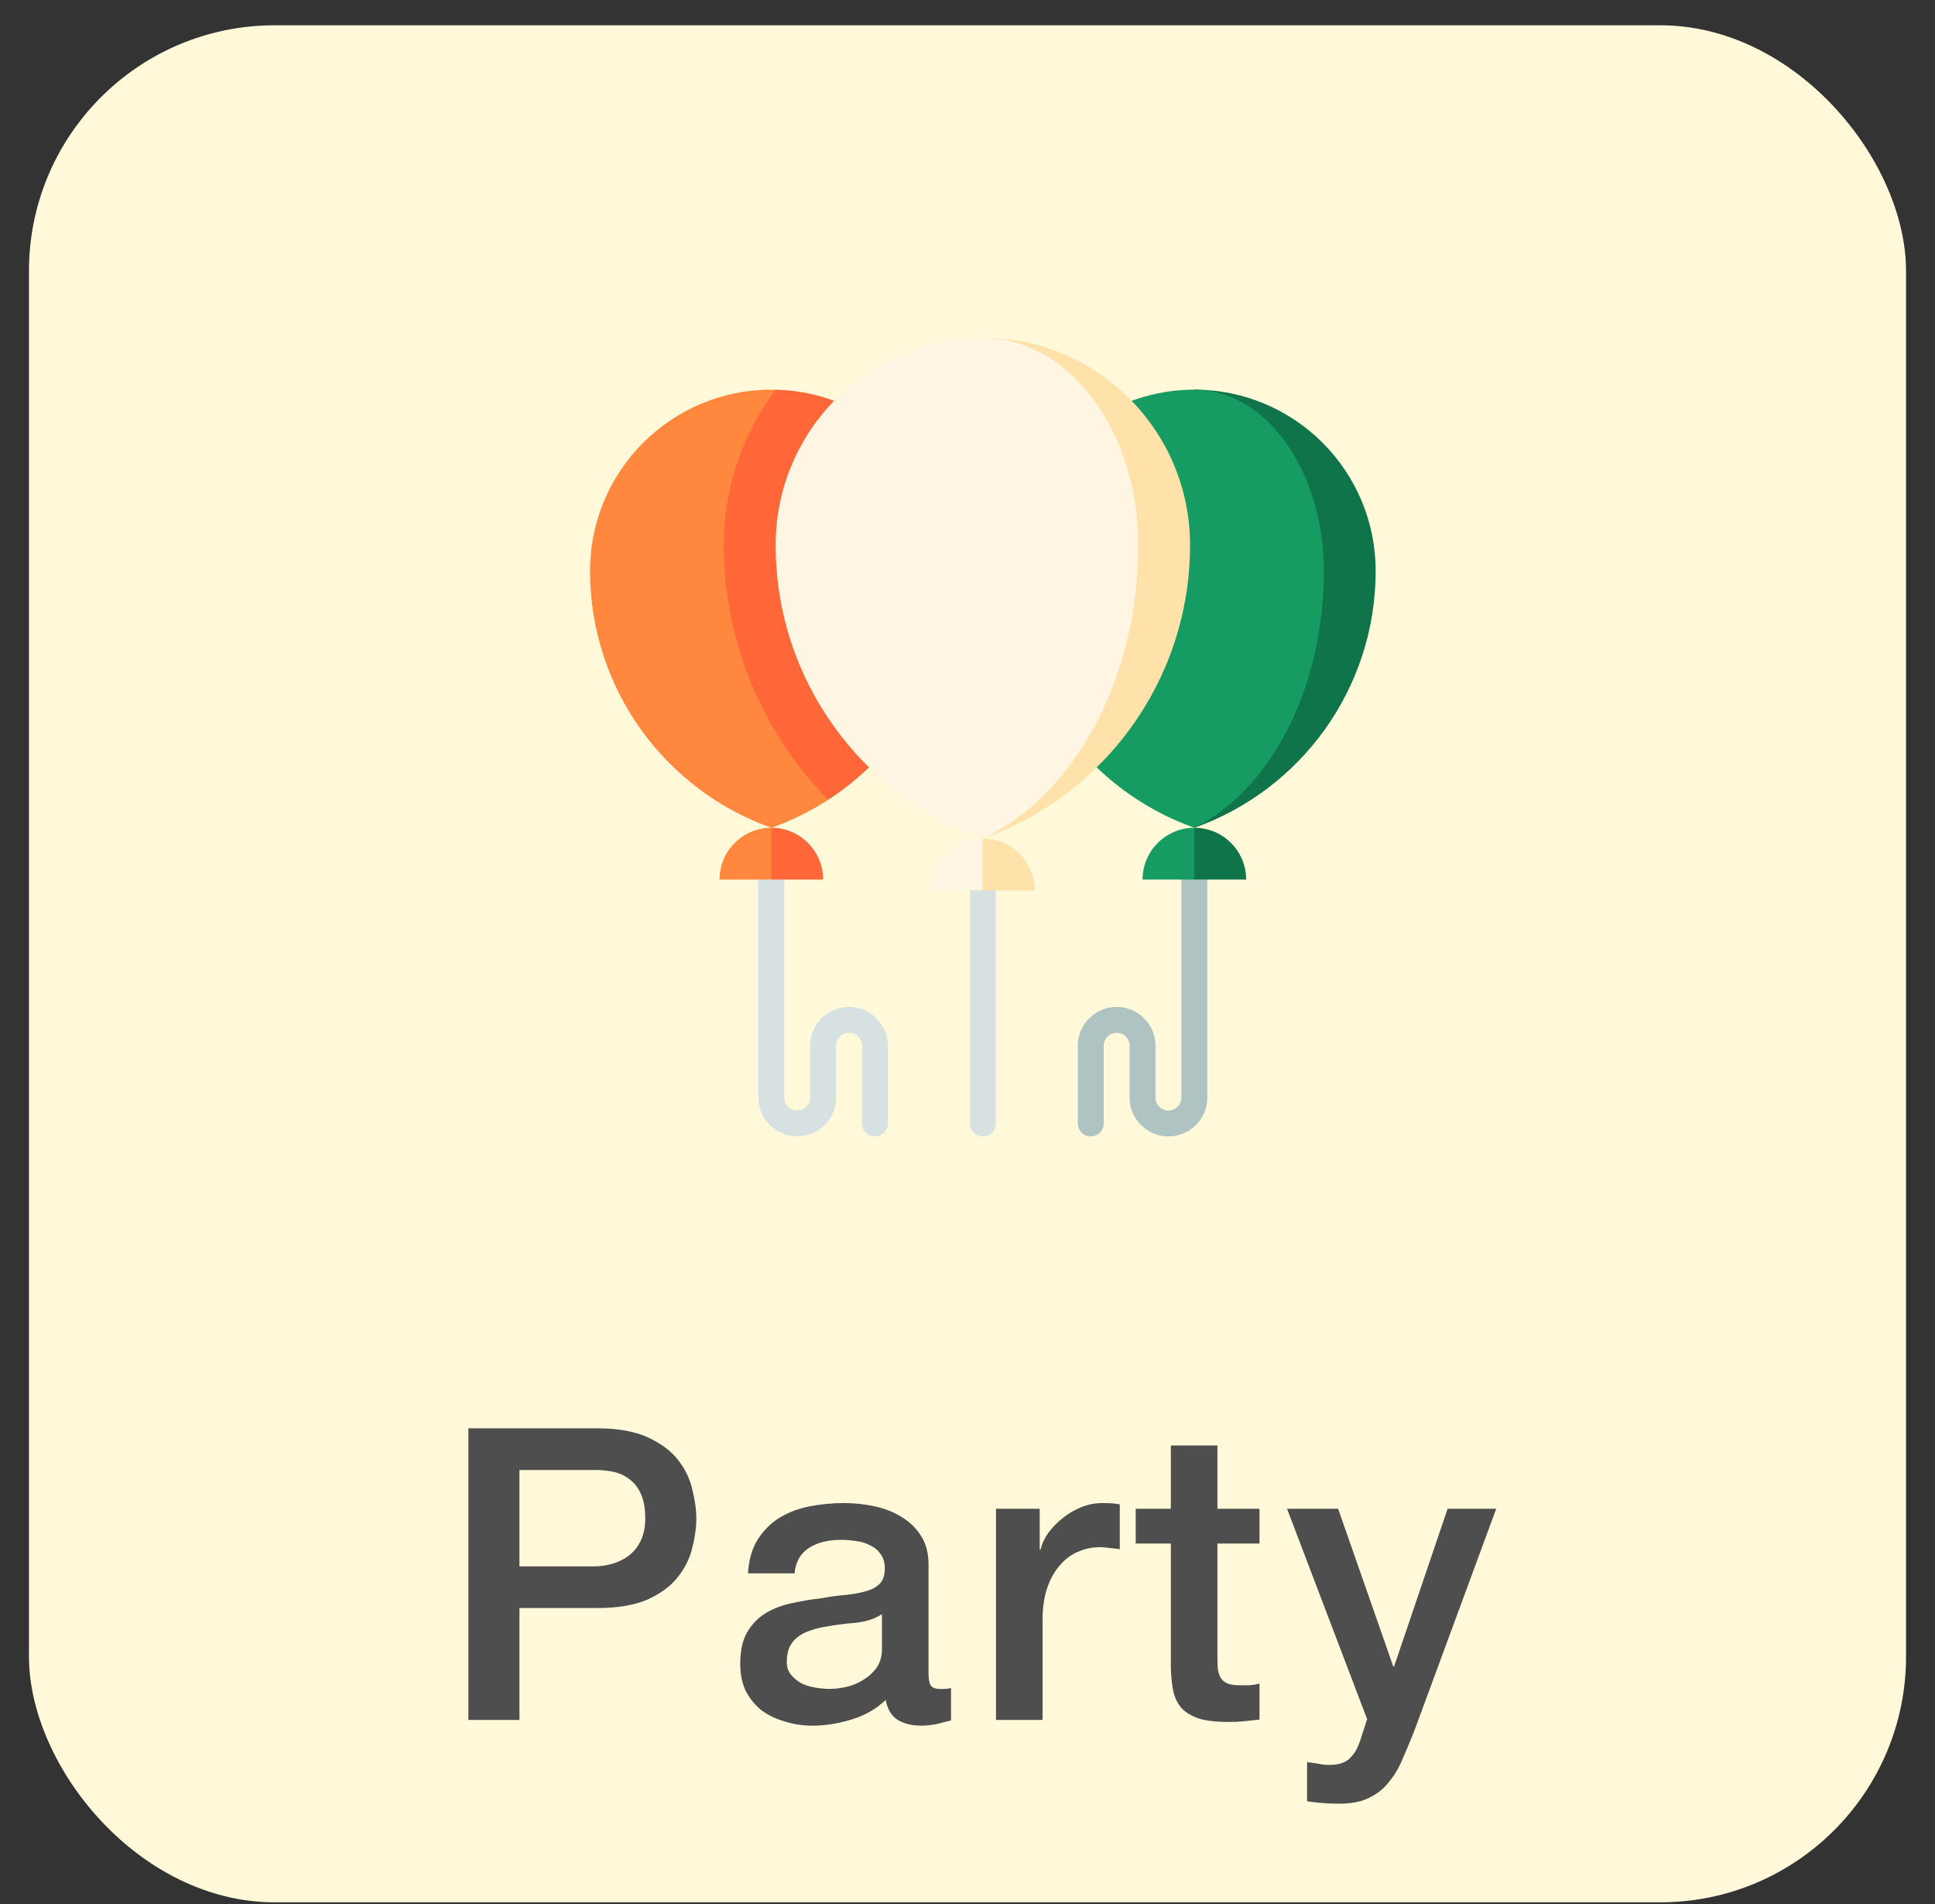 <svg width="63" height="62" viewBox="0 0 63 62" fill="none" xmlns="http://www.w3.org/2000/svg">
<rect x="0" y="0" width="63" height="62" fill="#333333" stroke="none"/>
<rect x="0.943" y="0.823" width="61.114" height="61.114" rx="8" fill="#FFF9D9"/>
<path d="M15.25 46.504H19.439C20.113 46.504 20.663 46.602 21.088 46.797C21.514 46.992 21.842 47.236 22.072 47.528C22.303 47.821 22.458 48.14 22.538 48.486C22.626 48.832 22.671 49.151 22.671 49.444C22.671 49.736 22.626 50.055 22.538 50.401C22.458 50.738 22.303 51.053 22.072 51.345C21.842 51.638 21.514 51.882 21.088 52.077C20.663 52.263 20.113 52.356 19.439 52.356H16.912V56H15.25V46.504ZM16.912 50.999H19.346C19.532 50.999 19.723 50.973 19.918 50.92C20.113 50.867 20.29 50.782 20.45 50.667C20.618 50.543 20.751 50.383 20.849 50.188C20.955 49.984 21.008 49.732 21.008 49.43C21.008 49.12 20.964 48.863 20.875 48.659C20.787 48.455 20.667 48.295 20.516 48.18C20.366 48.056 20.193 47.972 19.998 47.927C19.803 47.883 19.594 47.861 19.373 47.861H16.912V50.999ZM30.231 54.471C30.231 54.657 30.253 54.79 30.298 54.87C30.351 54.949 30.448 54.989 30.59 54.989C30.635 54.989 30.688 54.989 30.75 54.989C30.812 54.989 30.883 54.98 30.963 54.963V56.013C30.91 56.031 30.839 56.049 30.75 56.066C30.67 56.093 30.586 56.115 30.497 56.133C30.409 56.151 30.32 56.164 30.231 56.173C30.143 56.182 30.067 56.186 30.005 56.186C29.695 56.186 29.438 56.124 29.234 56C29.03 55.876 28.897 55.659 28.835 55.348C28.533 55.641 28.161 55.854 27.718 55.987C27.283 56.12 26.862 56.186 26.454 56.186C26.144 56.186 25.847 56.142 25.563 56.053C25.279 55.973 25.027 55.854 24.805 55.694C24.592 55.526 24.419 55.317 24.287 55.069C24.162 54.812 24.1 54.515 24.1 54.178C24.1 53.752 24.176 53.407 24.326 53.141C24.486 52.875 24.69 52.666 24.938 52.516C25.195 52.365 25.479 52.258 25.789 52.196C26.108 52.126 26.428 52.072 26.747 52.037C27.022 51.984 27.283 51.948 27.532 51.93C27.78 51.904 27.997 51.864 28.183 51.811C28.378 51.758 28.529 51.678 28.635 51.571C28.751 51.456 28.808 51.288 28.808 51.066C28.808 50.871 28.759 50.711 28.662 50.587C28.573 50.463 28.458 50.37 28.316 50.308C28.183 50.237 28.032 50.193 27.864 50.175C27.696 50.148 27.536 50.135 27.385 50.135C26.96 50.135 26.609 50.224 26.335 50.401C26.06 50.578 25.905 50.853 25.869 51.226H24.353C24.38 50.782 24.486 50.414 24.672 50.122C24.858 49.829 25.093 49.594 25.377 49.417C25.67 49.24 25.998 49.115 26.361 49.044C26.725 48.974 27.097 48.938 27.478 48.938C27.815 48.938 28.148 48.974 28.476 49.044C28.804 49.115 29.096 49.231 29.354 49.39C29.619 49.55 29.832 49.758 29.992 50.015C30.151 50.264 30.231 50.569 30.231 50.933V54.471ZM28.715 52.556C28.485 52.706 28.201 52.799 27.864 52.835C27.527 52.861 27.19 52.906 26.853 52.968C26.694 52.994 26.538 53.034 26.388 53.087C26.237 53.132 26.104 53.198 25.989 53.287C25.874 53.367 25.78 53.478 25.709 53.619C25.648 53.752 25.616 53.916 25.616 54.111C25.616 54.28 25.665 54.422 25.763 54.537C25.86 54.652 25.976 54.745 26.108 54.816C26.25 54.878 26.401 54.923 26.561 54.949C26.729 54.976 26.88 54.989 27.013 54.989C27.181 54.989 27.363 54.967 27.558 54.923C27.753 54.878 27.935 54.803 28.103 54.697C28.281 54.59 28.427 54.457 28.542 54.298C28.657 54.129 28.715 53.925 28.715 53.686V52.556ZM32.428 49.124H33.851V50.454H33.877C33.922 50.268 34.006 50.086 34.13 49.909C34.263 49.732 34.418 49.572 34.596 49.43C34.782 49.279 34.986 49.16 35.207 49.071C35.429 48.982 35.655 48.938 35.886 48.938C36.063 48.938 36.183 48.943 36.245 48.951C36.316 48.96 36.387 48.969 36.458 48.978V50.441C36.351 50.423 36.24 50.41 36.125 50.401C36.019 50.383 35.912 50.374 35.806 50.374C35.549 50.374 35.305 50.428 35.074 50.534C34.853 50.632 34.658 50.782 34.489 50.986C34.321 51.181 34.188 51.425 34.09 51.718C33.993 52.01 33.944 52.347 33.944 52.728V56H32.428V49.124ZM36.977 49.124H38.121V47.063H39.637V49.124H41.007V50.255H39.637V53.925C39.637 54.085 39.641 54.222 39.65 54.338C39.668 54.453 39.699 54.55 39.743 54.63C39.796 54.71 39.872 54.772 39.969 54.816C40.067 54.852 40.2 54.87 40.368 54.87C40.475 54.87 40.581 54.87 40.688 54.87C40.794 54.861 40.9 54.843 41.007 54.816V55.987C40.838 56.004 40.674 56.022 40.515 56.04C40.355 56.058 40.191 56.066 40.023 56.066C39.623 56.066 39.3 56.031 39.052 55.96C38.812 55.88 38.622 55.77 38.48 55.628C38.347 55.477 38.254 55.291 38.2 55.069C38.156 54.847 38.13 54.595 38.121 54.311V50.255H36.977V49.124ZM41.904 49.124H43.567L45.362 54.258H45.389L47.131 49.124H48.714L46.041 56.372C45.916 56.683 45.792 56.98 45.668 57.263C45.553 57.547 45.407 57.795 45.229 58.008C45.061 58.23 44.848 58.403 44.591 58.527C44.334 58.66 44.006 58.726 43.607 58.726C43.252 58.726 42.902 58.7 42.556 58.647V57.37C42.68 57.388 42.8 57.405 42.915 57.423C43.031 57.45 43.15 57.463 43.274 57.463C43.452 57.463 43.598 57.441 43.713 57.396C43.828 57.352 43.922 57.286 43.992 57.197C44.072 57.117 44.139 57.02 44.192 56.904C44.245 56.789 44.294 56.656 44.338 56.505L44.511 55.973L41.904 49.124Z" fill="#4E4E4E"/>
<path d="M38.465 28.076V35.735C38.465 35.968 38.276 36.157 38.043 36.157C37.811 36.157 37.621 35.968 37.621 35.735V34.049C37.621 33.351 37.054 32.784 36.357 32.784C35.659 32.784 35.092 33.351 35.092 34.049V36.578C35.092 36.811 35.281 37 35.513 37C35.746 37 35.935 36.811 35.935 36.578V34.049C35.935 33.816 36.124 33.627 36.357 33.627C36.589 33.627 36.778 33.816 36.778 34.049V35.735C36.778 36.432 37.346 37 38.043 37C38.741 37 39.308 36.432 39.308 35.735V28.076H38.465Z" fill="#AFC3C3"/>
<path d="M31.579 28.427V36.578C31.579 36.811 31.767 37 32 37C32.233 37 32.422 36.811 32.422 36.578V28.427H31.579Z" fill="#D7E1E1"/>
<path d="M27.643 32.784C26.946 32.784 26.378 33.351 26.378 34.049V35.735C26.378 35.968 26.189 36.157 25.957 36.157C25.724 36.157 25.535 35.968 25.535 35.735V28.076H24.692V35.735C24.692 36.432 25.259 37 25.957 37C26.654 37 27.222 36.432 27.222 35.735V34.049C27.222 33.816 27.411 33.627 27.643 33.627C27.876 33.627 28.065 33.816 28.065 34.049V36.578C28.065 36.811 28.254 37 28.486 37C28.719 37 28.908 36.811 28.908 36.578V34.049C28.908 33.351 28.341 32.784 27.643 32.784Z" fill="#D7E1E1"/>
<path d="M38.886 26.951L38.324 27.795L38.886 28.638H40.573C40.573 27.706 39.818 26.951 38.886 26.951Z" fill="#10744A"/>
<path d="M37.2 28.638H38.887V26.951C37.955 26.951 37.2 27.706 37.2 28.638Z" fill="#169B62"/>
<path d="M38.887 12.687V26.951C42.325 25.736 44.789 22.444 44.789 18.589C44.789 15.329 42.147 12.687 38.887 12.687Z" fill="#10744A"/>
<path d="M43.103 18.589C43.103 15.329 41.215 12.687 38.887 12.687C35.627 12.687 32.984 15.329 32.984 18.589C32.984 22.444 35.448 25.736 38.887 26.951C41.343 25.736 43.103 22.444 43.103 18.589Z" fill="#169B62"/>
<path d="M25.113 26.951L24.551 27.795L25.113 28.638H26.8C26.8 27.706 26.045 26.951 25.113 26.951Z" fill="#FF6638"/>
<path d="M23.427 28.638H25.114V26.951C24.182 26.951 23.427 27.706 23.427 28.638Z" fill="#FF883E"/>
<path d="M25.257 12.688C25.209 12.687 25.162 12.687 25.114 12.687C21.854 12.687 19.211 15.329 19.211 18.589C19.211 22.444 21.675 25.736 25.114 26.951C25.769 26.72 26.389 26.412 26.964 26.04L25.257 12.688Z" fill="#FF883E"/>
<path d="M31.016 18.589C31.016 15.377 28.451 12.764 25.257 12.688C24.197 14.098 23.567 15.85 23.567 17.746C23.567 20.915 24.837 23.874 26.963 26.04C29.402 24.46 31.016 21.709 31.016 18.589Z" fill="#FF6638"/>
<path d="M32 27.303L31.438 28.146L32 28.989H33.687C33.687 28.058 32.932 27.303 32 27.303Z" fill="#FFE1AA"/>
<path d="M30.314 28.989H32V27.303C31.069 27.303 30.314 28.058 30.314 28.989Z" fill="#FFF5E3"/>
<path d="M32 11V27.303C35.93 25.913 38.746 22.152 38.746 17.746C38.746 14.02 35.726 11 32 11Z" fill="#FFE1AA"/>
<path d="M37.059 17.746C37.059 14.02 34.794 11 32 11C28.274 11 25.254 14.02 25.254 17.746C25.254 22.152 28.07 25.913 32 27.303C34.947 25.913 37.059 22.152 37.059 17.746Z" fill="#FFF5E3"/>
</svg>
